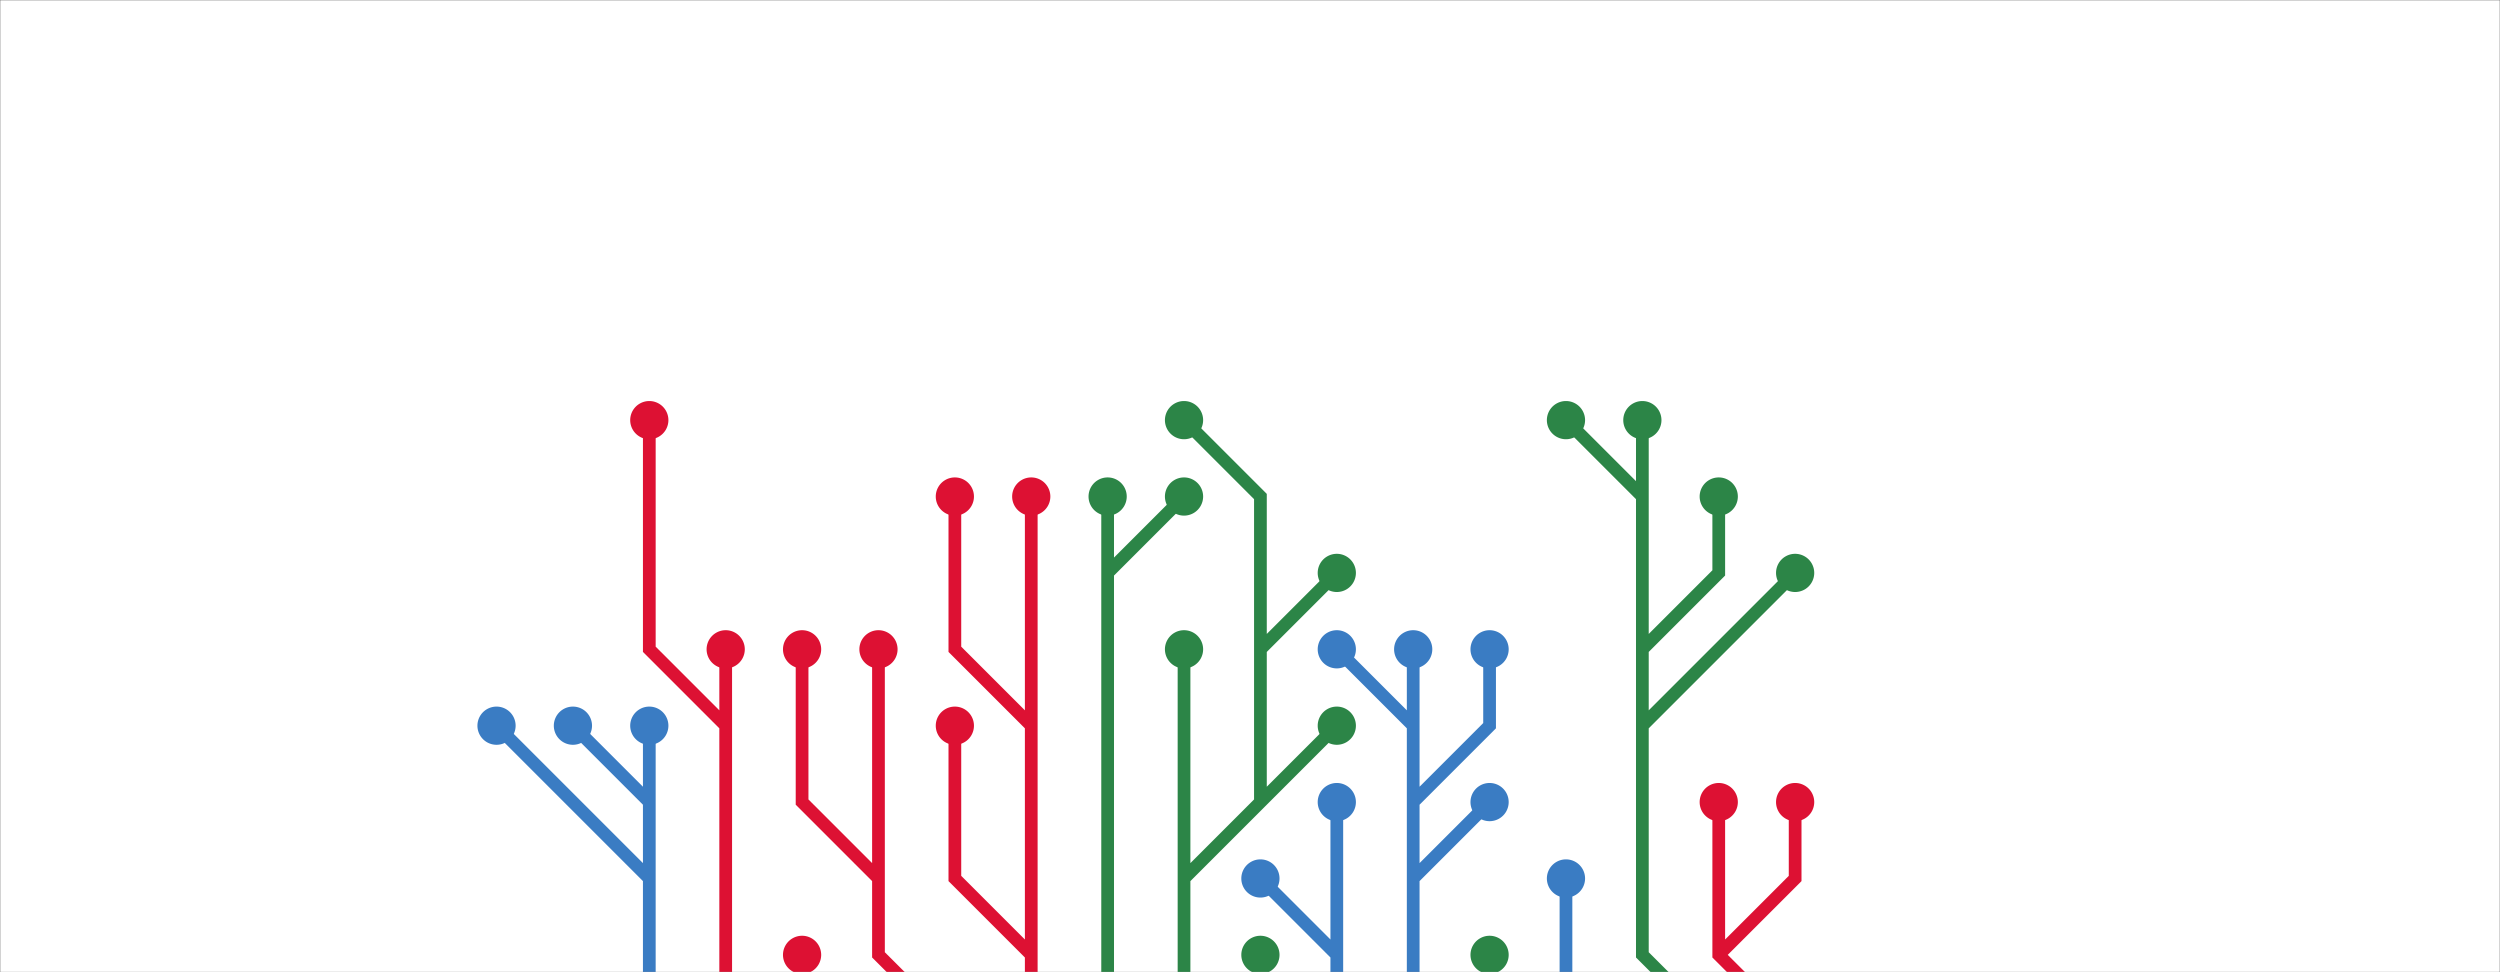 <svg xmlns="http://www.w3.org/2000/svg" version="1.1" xmlns:xlink="http://www.w3.org/1999/xlink" xmlns:svgjs="http://svgjs.com/svgjs" width="1440" height="560" preserveAspectRatio="none" viewBox="0 0 1440 560"><rect x="0" y="0" width="1440" height="560" fill="#333333" stroke="none"/><g mask="url(&quot;#SvgjsMask1078&quot;)" fill="none"><rect width="1440" height="560" x="0" y="0" fill="rgba(255, 255, 255, 1)"></rect><g mask="url(&quot;#SvgjsMask1079&quot;)"><path d="M726 594L726 550" stroke="rgba(44, 133, 71, 1)" stroke-width="7.33"></path><path d="M715 550 a11 11 0 1 0 22 0 a11 11 0 1 0 -22 0z" fill="rgba(44, 133, 71, 1)"></path><path d="M726 374L726 330L726 286L682 242M682 506L682 462L682 418L682 374M726 462L770 418M682 594L682 550L682 506L726 462L726 418L726 374L770 330" stroke="rgba(44, 133, 71, 1)" stroke-width="7.33"></path><path d="M759 330 a11 11 0 1 0 22 0 a11 11 0 1 0 -22 0zM671 242 a11 11 0 1 0 22 0 a11 11 0 1 0 -22 0zM671 374 a11 11 0 1 0 22 0 a11 11 0 1 0 -22 0zM759 418 a11 11 0 1 0 22 0 a11 11 0 1 0 -22 0z" fill="rgba(44, 133, 71, 1)"></path><path d="M770 550L770 506L770 462M770 594L770 550L726 506" stroke="#3a7cc3" stroke-width="7.33"></path><path d="M715 506 a11 11 0 1 0 22 0 a11 11 0 1 0 -22 0zM759 462 a11 11 0 1 0 22 0 a11 11 0 1 0 -22 0z" fill="#3a7cc3"></path><path d="M638 330L682 286M638 594L638 550L638 506L638 462L638 418L638 374L638 330L638 286" stroke="rgba(44, 133, 71, 1)" stroke-width="7.33"></path><path d="M627 286 a11 11 0 1 0 22 0 a11 11 0 1 0 -22 0zM671 286 a11 11 0 1 0 22 0 a11 11 0 1 0 -22 0z" fill="rgba(44, 133, 71, 1)"></path><path d="M814 462L858 418L858 374M814 418L814 374M814 506L858 462M814 594L814 550L814 506L814 462L814 418L770 374" stroke="#3a7cc3" stroke-width="7.33"></path><path d="M759 374 a11 11 0 1 0 22 0 a11 11 0 1 0 -22 0zM847 374 a11 11 0 1 0 22 0 a11 11 0 1 0 -22 0zM803 374 a11 11 0 1 0 22 0 a11 11 0 1 0 -22 0zM847 462 a11 11 0 1 0 22 0 a11 11 0 1 0 -22 0z" fill="#3a7cc3"></path><path d="M594 418L550 374L550 330L550 286M594 550L550 506L550 462L550 418M594 594L594 550L594 506L594 462L594 418L594 374L594 330L594 286" stroke="#dd1133" stroke-width="7.33"></path><path d="M583 286 a11 11 0 1 0 22 0 a11 11 0 1 0 -22 0zM539 286 a11 11 0 1 0 22 0 a11 11 0 1 0 -22 0zM539 418 a11 11 0 1 0 22 0 a11 11 0 1 0 -22 0z" fill="#dd1133"></path><path d="M858 594L858 550" stroke="rgba(44, 133, 71, 1)" stroke-width="7.33"></path><path d="M847 550 a11 11 0 1 0 22 0 a11 11 0 1 0 -22 0z" fill="rgba(44, 133, 71, 1)"></path><path d="M506 506L462 462L462 418L462 374M550 594L506 550L506 506L506 462L506 418L506 374" stroke="#dd1133" stroke-width="7.33"></path><path d="M495 374 a11 11 0 1 0 22 0 a11 11 0 1 0 -22 0zM451 374 a11 11 0 1 0 22 0 a11 11 0 1 0 -22 0z" fill="#dd1133"></path><path d="M902 594L902 550L902 506" stroke="#3a7cc3" stroke-width="7.33"></path><path d="M891 506 a11 11 0 1 0 22 0 a11 11 0 1 0 -22 0z" fill="#3a7cc3"></path><path d="M462 594L462 550" stroke="#dd1133" stroke-width="7.33"></path><path d="M451 550 a11 11 0 1 0 22 0 a11 11 0 1 0 -22 0z" fill="#dd1133"></path><path d="M946 374L990 330L990 286M946 286L902 242M946 418L990 374L1034 330M990 594L946 550L946 506L946 462L946 418L946 374L946 330L946 286L946 242" stroke="rgba(44, 133, 71, 1)" stroke-width="7.33"></path><path d="M935 242 a11 11 0 1 0 22 0 a11 11 0 1 0 -22 0zM979 286 a11 11 0 1 0 22 0 a11 11 0 1 0 -22 0zM891 242 a11 11 0 1 0 22 0 a11 11 0 1 0 -22 0zM1023 330 a11 11 0 1 0 22 0 a11 11 0 1 0 -22 0z" fill="rgba(44, 133, 71, 1)"></path><path d="M418 418L374 374L374 330L374 286L374 242M418 594L418 550L418 506L418 462L418 418L418 374" stroke="#dd1133" stroke-width="7.33"></path><path d="M407 374 a11 11 0 1 0 22 0 a11 11 0 1 0 -22 0zM363 242 a11 11 0 1 0 22 0 a11 11 0 1 0 -22 0z" fill="#dd1133"></path><path d="M990 550L1034 506L1034 462M1034 594L990 550L990 506L990 462" stroke="#dd1133" stroke-width="7.33"></path><path d="M979 462 a11 11 0 1 0 22 0 a11 11 0 1 0 -22 0zM1023 462 a11 11 0 1 0 22 0 a11 11 0 1 0 -22 0z" fill="#dd1133"></path><path d="M374 462L374 418M374 506L330 462L286 418M374 594L374 550L374 506L374 462L330 418" stroke="#3a7cc3" stroke-width="7.33"></path><path d="M319 418 a11 11 0 1 0 22 0 a11 11 0 1 0 -22 0zM363 418 a11 11 0 1 0 22 0 a11 11 0 1 0 -22 0zM275 418 a11 11 0 1 0 22 0 a11 11 0 1 0 -22 0z" fill="#3a7cc3"></path></g></g><defs><mask id="SvgjsMask1078"><rect width="1440" height="560" fill="#ffffff"></rect></mask><mask id="SvgjsMask1079"><rect width="1440" height="560" fill="white"></rect><path d="M720.5 550 a5.5 5.5 0 1 0 11 0 a5.5 5.5 0 1 0 -11 0z" fill="black"></path><path d="M764.5 330 a5.5 5.5 0 1 0 11 0 a5.5 5.5 0 1 0 -11 0zM676.5 242 a5.5 5.5 0 1 0 11 0 a5.5 5.5 0 1 0 -11 0zM676.5 374 a5.5 5.5 0 1 0 11 0 a5.5 5.5 0 1 0 -11 0zM764.5 418 a5.5 5.5 0 1 0 11 0 a5.5 5.5 0 1 0 -11 0z" fill="black"></path><path d="M720.5 506 a5.5 5.5 0 1 0 11 0 a5.5 5.5 0 1 0 -11 0zM764.5 462 a5.5 5.5 0 1 0 11 0 a5.5 5.5 0 1 0 -11 0z" fill="black"></path><path d="M632.5 286 a5.5 5.5 0 1 0 11 0 a5.5 5.5 0 1 0 -11 0zM676.5 286 a5.5 5.5 0 1 0 11 0 a5.5 5.5 0 1 0 -11 0z" fill="black"></path><path d="M764.5 374 a5.5 5.5 0 1 0 11 0 a5.5 5.5 0 1 0 -11 0zM852.5 374 a5.5 5.5 0 1 0 11 0 a5.5 5.5 0 1 0 -11 0zM808.5 374 a5.5 5.5 0 1 0 11 0 a5.5 5.5 0 1 0 -11 0zM852.5 462 a5.5 5.5 0 1 0 11 0 a5.5 5.5 0 1 0 -11 0z" fill="black"></path><path d="M588.5 286 a5.5 5.5 0 1 0 11 0 a5.5 5.5 0 1 0 -11 0zM544.5 286 a5.5 5.5 0 1 0 11 0 a5.5 5.5 0 1 0 -11 0zM544.5 418 a5.5 5.5 0 1 0 11 0 a5.5 5.5 0 1 0 -11 0z" fill="black"></path><path d="M852.5 550 a5.5 5.5 0 1 0 11 0 a5.5 5.5 0 1 0 -11 0z" fill="black"></path><path d="M500.5 374 a5.5 5.5 0 1 0 11 0 a5.5 5.5 0 1 0 -11 0zM456.5 374 a5.5 5.5 0 1 0 11 0 a5.5 5.5 0 1 0 -11 0z" fill="black"></path><path d="M896.5 506 a5.5 5.5 0 1 0 11 0 a5.5 5.5 0 1 0 -11 0z" fill="black"></path><path d="M456.5 550 a5.5 5.5 0 1 0 11 0 a5.5 5.5 0 1 0 -11 0z" fill="black"></path><path d="M940.5 242 a5.5 5.5 0 1 0 11 0 a5.5 5.5 0 1 0 -11 0zM984.5 286 a5.5 5.5 0 1 0 11 0 a5.5 5.5 0 1 0 -11 0zM896.5 242 a5.5 5.5 0 1 0 11 0 a5.5 5.5 0 1 0 -11 0zM1028.5 330 a5.5 5.5 0 1 0 11 0 a5.5 5.5 0 1 0 -11 0z" fill="black"></path><path d="M412.5 374 a5.5 5.5 0 1 0 11 0 a5.5 5.5 0 1 0 -11 0zM368.5 242 a5.5 5.5 0 1 0 11 0 a5.5 5.5 0 1 0 -11 0z" fill="black"></path><path d="M984.5 462 a5.5 5.5 0 1 0 11 0 a5.5 5.5 0 1 0 -11 0zM1028.5 462 a5.5 5.5 0 1 0 11 0 a5.5 5.5 0 1 0 -11 0z" fill="black"></path><path d="M324.5 418 a5.5 5.5 0 1 0 11 0 a5.5 5.5 0 1 0 -11 0zM368.5 418 a5.5 5.5 0 1 0 11 0 a5.5 5.5 0 1 0 -11 0zM280.5 418 a5.5 5.5 0 1 0 11 0 a5.5 5.5 0 1 0 -11 0z" fill="black"></path></mask></defs></svg>